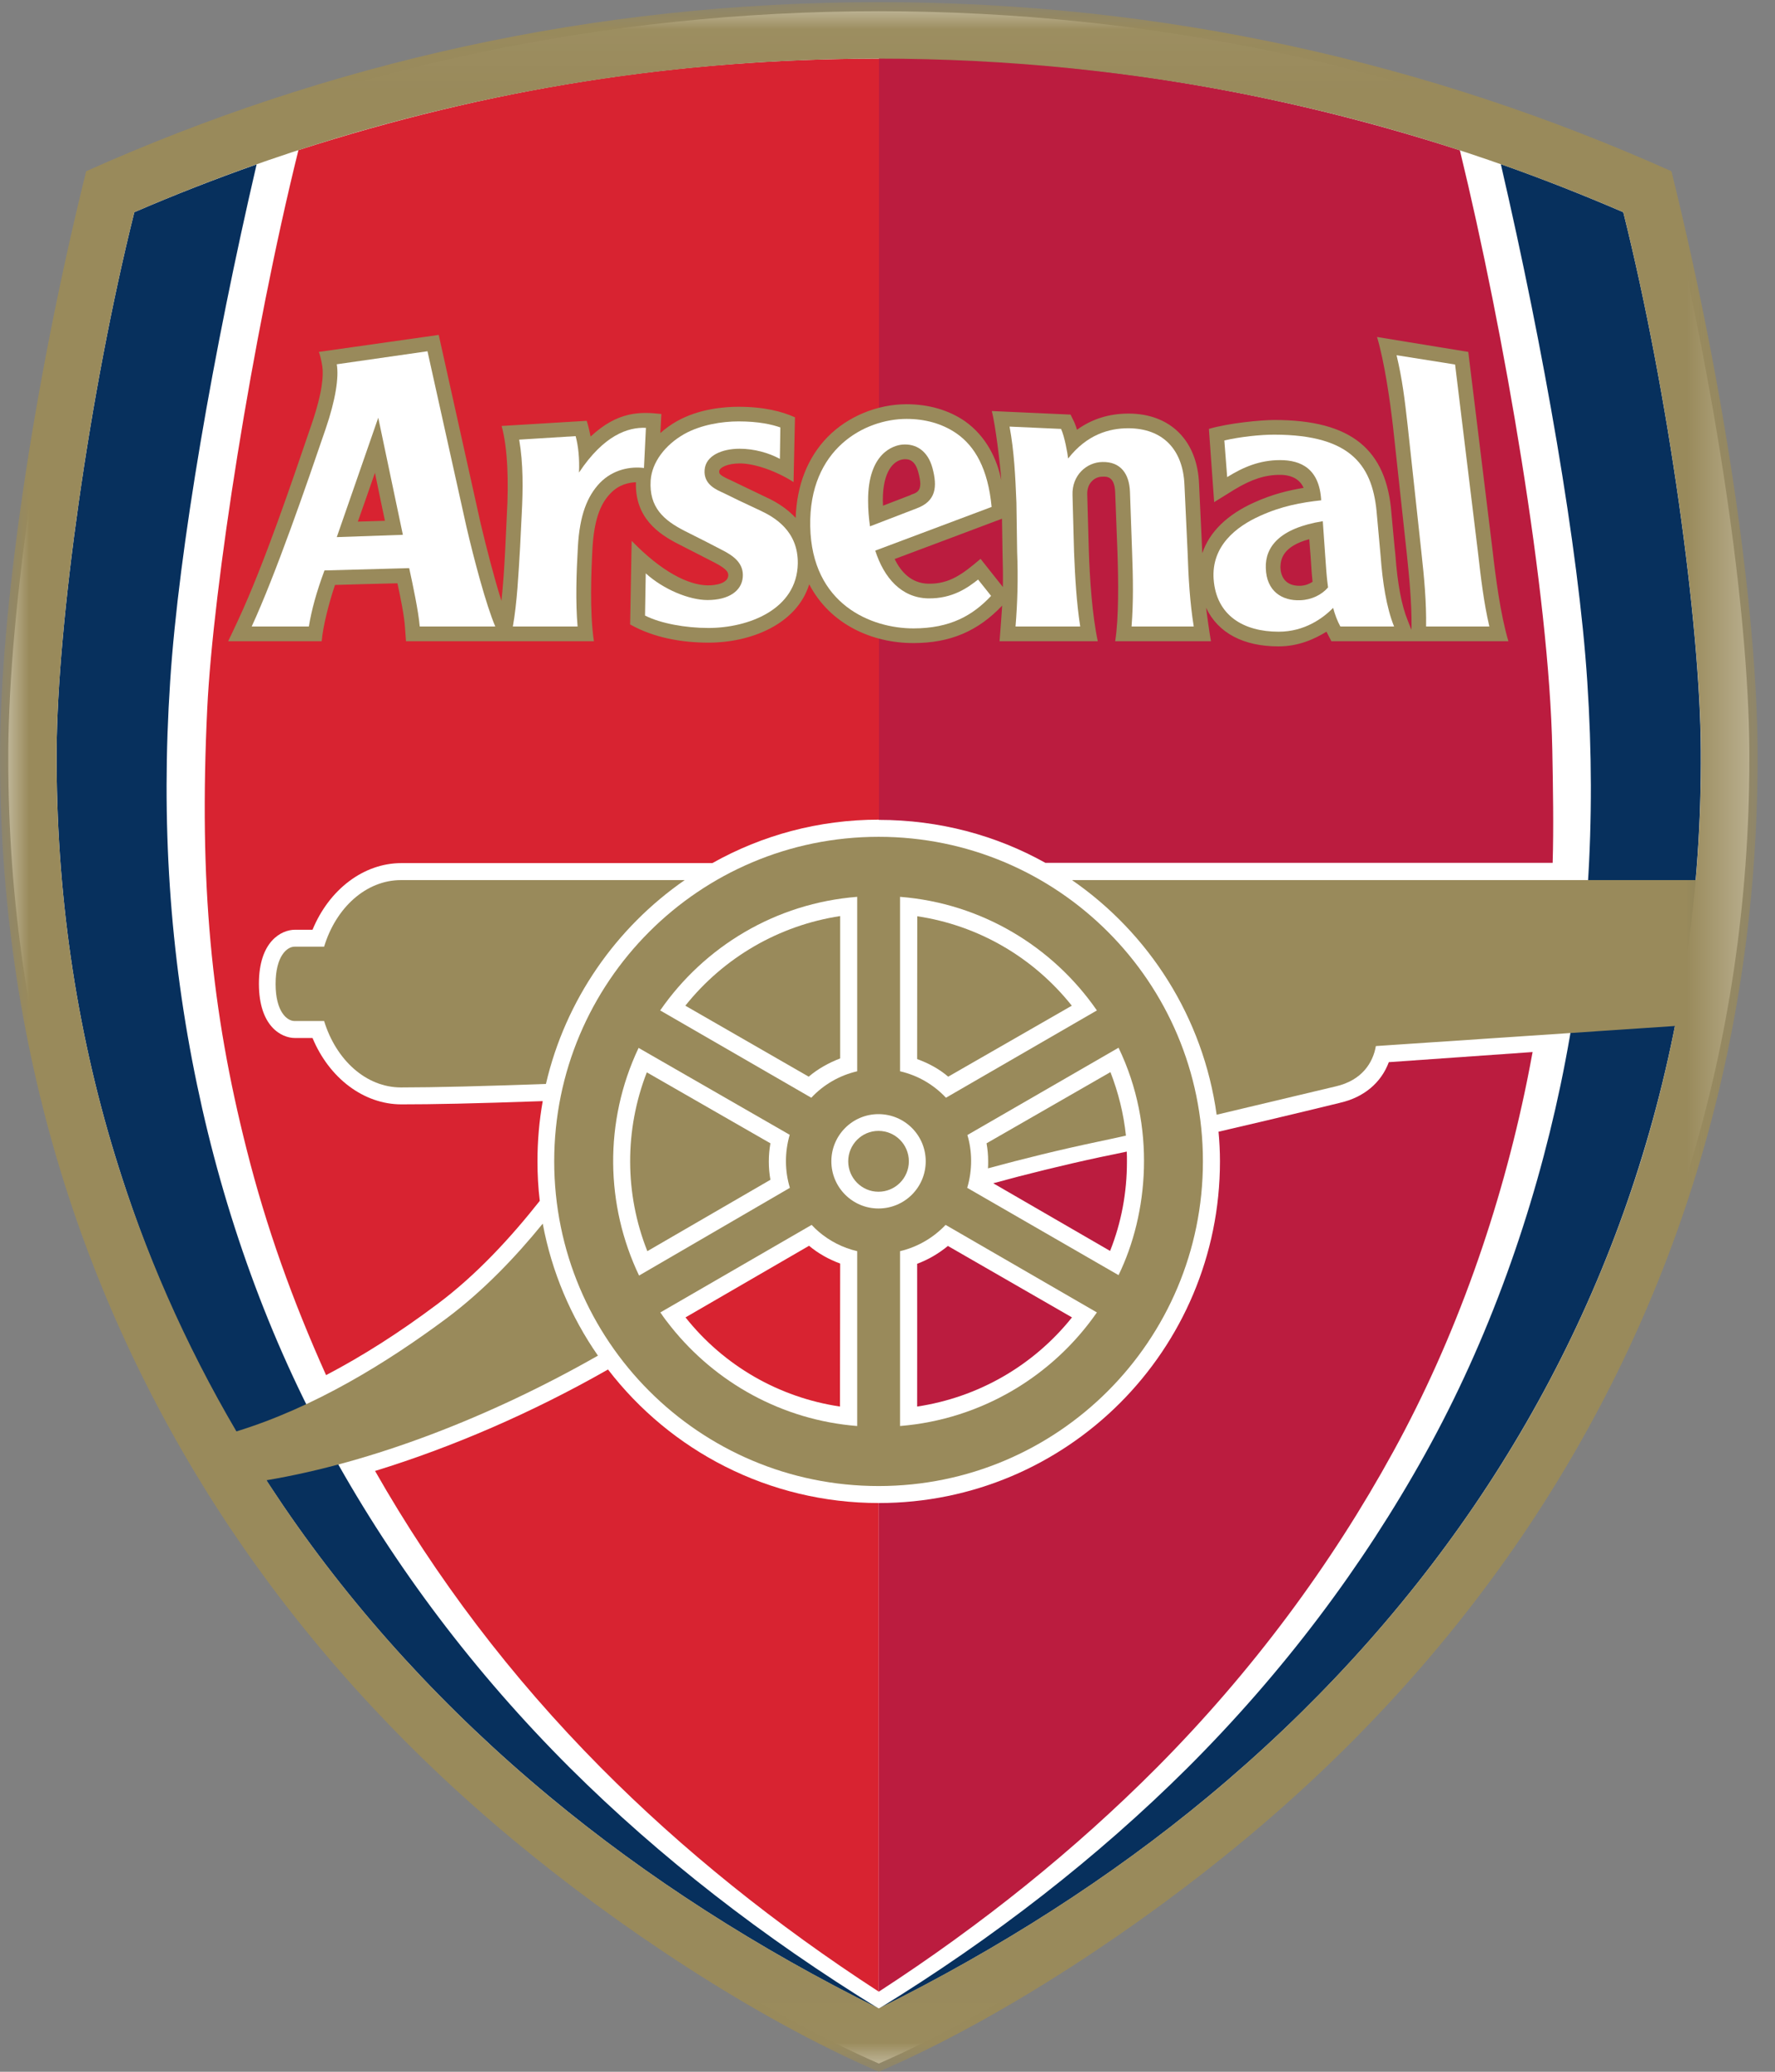 <?xml version="1.0" encoding="UTF-8" standalone="no"?>
<svg width="30px" height="35px" viewBox="0 0 30 35" version="1.1" xmlns="http://www.w3.org/2000/svg" xmlns:xlink="http://www.w3.org/1999/xlink">
    <rect x="0" y="0" width="30" height="35" fill="#808080" stroke="none"/>
    <!-- Generator: Sketch 42 (36781) - http://www.bohemiancoding.com/sketch -->
    <title>arsenal_crest</title>
    <desc>Created with Sketch.</desc>
    <defs>
        <polygon id="path-1" points="0 34.984 29.706 34.984 29.706 0.036 0 0.036"></polygon>
    </defs>
    <g id="Page-1" stroke="none" stroke-width="1" fill="none" fill-rule="evenodd">
        <g id="group_info" transform="translate(-23, -454)">
            <g id="channels" transform="translate(0, 409)">
                <g transform="translate(16, 45)" id="arsenal">
                    <g>
                        <g id="arsenal_crest" transform="translate(7, 0)">
                            <path d="M14.853,0.19 C19.466,0.19 23.931,1.137 28.131,3.007 C29.002,6.56 29.551,10.263 29.566,12.689 L29.566,12.822 C29.566,15.214 29.221,17.549 28.541,19.77 C27.876,21.951 26.881,24.017 25.591,25.913 C24.32,27.777 22.755,29.487 20.937,30.993 C19.006,32.598 16.739,34.038 14.853,34.861 C12.97,34.038 10.7,32.598 8.769,30.993 C6.951,29.487 5.386,27.777 4.115,25.913 C2.825,24.017 1.83,21.951 1.165,19.77 C0.485,17.549 0.14,15.214 0.14,12.822 L0.14,12.689 C0.155,10.263 0.704,6.56 1.575,3.007 C5.775,1.137 10.24,0.19 14.853,0.19" id="Fill-1" fill="#FFFFFF"></path>
                            <path d="M14.853,13.851 C15.875,13.851 16.837,14.112 17.669,14.577 L26.242,14.577 C26.26,13.979 26.248,13.305 26.236,12.668 C26.186,10.046 25.422,5.613 24.674,2.539 C21.635,1.557 18.373,0.98 14.856,0.98" id="Fill-2" fill="#BB1C3F"></path>
                            <path d="M14.856,0.991 C11.416,0.991 8.252,1.504 5.044,2.536 C4.254,5.721 3.601,9.938 3.503,11.966 C3.36,14.931 3.574,17.074 4.168,19.416 C4.501,20.738 4.947,21.976 5.511,23.231 C6.12,22.913 6.753,22.511 7.391,22.032 C8.062,21.532 8.645,20.892 9.123,20.287 C9.096,20.067 9.084,19.843 9.084,19.619 C9.084,19.273 9.114,18.93 9.173,18.602 C7.988,18.644 7.314,18.657 6.785,18.657 C6.146,18.657 5.564,18.213 5.282,17.536 L4.985,17.536 C4.759,17.536 4.376,17.343 4.376,16.619 C4.376,15.899 4.759,15.707 4.985,15.707 L5.282,15.707 C5.564,15.025 6.146,14.581 6.785,14.581 L12.04,14.581 C12.875,14.112 13.834,13.847 14.856,13.847" id="Fill-3" fill="#D82331"></path>
                            <path d="M9.634,29.867 C8.015,28.252 6.675,26.469 5.618,24.563 C4.542,22.633 3.779,20.479 3.331,18.329 C2.867,16.116 2.719,13.882 2.876,11.511 C3.021,9.28 3.61,5.903 4.337,2.777 C3.642,3.022 2.95,3.291 2.27,3.585 C1.504,6.654 0.969,10.553 0.957,12.682 C0.945,15.057 1.281,17.357 1.943,19.518 C2.638,21.787 3.556,23.633 4.789,25.441 C6.016,27.241 7.531,28.895 9.289,30.353 C10.935,31.721 12.809,32.919 14.853,33.934 C14.85,33.934 14.853,33.93 14.853,33.934 C12.907,32.738 11.149,31.374 9.634,29.867" id="Fill-4" fill="#07305D"></path>
                            <path d="M20.069,29.867 C21.688,28.252 23.028,26.469 24.085,24.567 C25.161,22.633 25.924,20.479 26.376,18.329 C26.839,16.116 26.984,13.882 26.827,11.511 C26.682,9.28 26.091,5.899 25.366,2.773 C26.061,3.018 26.753,3.291 27.436,3.585 C28.202,6.654 28.737,10.553 28.746,12.682 C28.761,15.057 28.422,17.357 27.76,19.518 C27.118,21.623 26.159,23.612 24.914,25.441 C23.688,27.241 22.176,28.895 20.414,30.356 C18.771,31.721 16.894,32.919 14.853,33.934 C16.796,32.742 18.554,31.374 20.069,29.867" id="Fill-5" fill="#07305D"></path>
                            <path d="M14.85,14.137 C11.82,14.137 9.367,16.591 9.367,19.619 C9.367,22.651 11.82,25.105 14.85,25.105 C17.877,25.105 20.331,22.651 20.331,19.619 C20.331,16.591 17.877,14.137 14.85,14.137" id="Fill-6" fill="#998A5B"></path>
                            <path d="M14.853,25.392 C12.99,25.392 11.33,24.507 10.276,23.136 C8.986,23.871 7.635,24.452 6.339,24.85 C7.362,26.647 8.63,28.325 10.157,29.864 C11.535,31.252 13.112,32.518 14.853,33.647" id="Fill-7" fill="#D82331"></path>
                            <g id="Group-11">
                                <mask id="mask-2" fill="white">
                                    <use xlink:href="#path-1"></use>
                                </mask>
                                <g id="Clip-9"></g>
                                <path d="M6.779,18.371 C6.185,18.371 5.68,17.906 5.478,17.249 L4.979,17.249 C4.851,17.249 4.658,17.092 4.658,16.623 C4.658,16.151 4.851,15.993 4.979,15.993 L5.478,15.993 C5.677,15.336 6.185,14.868 6.779,14.868 L11.573,14.868 C10.412,15.672 9.557,16.892 9.227,18.312 C8.167,18.35 7.349,18.371 6.779,18.371" id="Fill-8" fill="#998A5B" mask="url(#mask-2)"></path>
                                <path d="M28.25,2.893 C24.178,1.071 19.695,0.036 14.853,0.036 C10.011,0.036 5.528,1.071 1.456,2.893 C0.517,6.697 0.012,10.382 0,12.675 C-0.012,15.13 0.333,17.525 1.028,19.797 C1.699,21.989 2.701,24.07 3.999,25.976 C5.276,27.85 6.85,29.57 8.68,31.087 C10.4,32.518 12.729,34.083 14.853,35 C16.977,34.083 19.306,32.518 21.026,31.087 C22.856,29.57 24.43,27.85 25.707,25.976 C27.006,24.07 28.007,21.989 28.678,19.797 C29.373,17.525 29.718,15.13 29.706,12.675 C29.694,10.382 29.189,6.697 28.25,2.893 Z M24.917,25.437 C23.69,27.238 22.176,28.892 20.417,30.353 C18.771,31.717 16.894,32.919 14.853,33.93 C12.809,32.919 10.935,31.717 9.289,30.353 C7.531,28.892 6.016,27.238 4.789,25.437 C4.694,25.298 4.599,25.151 4.504,25.007 C6.295,24.706 8.276,23.944 10.106,22.902 C9.649,22.245 9.325,21.489 9.173,20.672 C8.716,21.234 8.169,21.808 7.546,22.273 C6.535,23.025 5.315,23.776 3.996,24.182 C3.131,22.71 2.442,21.147 1.943,19.518 C1.281,17.354 0.945,15.057 0.957,12.682 C0.969,10.549 1.504,6.654 2.27,3.585 C6.251,1.864 10.483,0.991 14.853,0.991 C19.223,0.991 23.456,1.864 27.436,3.585 C28.202,6.654 28.737,10.549 28.749,12.682 C28.752,13.417 28.723,14.147 28.66,14.868 L18.118,14.868 C19.422,15.769 20.336,17.189 20.563,18.832 L22.573,18.354 C23.022,18.252 23.206,17.951 23.254,17.672 L28.309,17.333 C28.164,18.074 27.98,18.804 27.763,19.518 C27.118,21.619 26.162,23.612 24.917,25.437 L24.917,25.437 Z" id="Fill-10" fill="#998A5B" mask="url(#mask-2)"></path>
                            </g>
                            <path d="M15.212,21.137 L15.212,24.091 C16.591,23.979 17.794,23.245 18.539,22.172 L15.982,20.693 C15.777,20.909 15.512,21.066 15.212,21.137" id="Fill-12" fill="#FFFFFF"></path>
                            <path d="M14.488,15.151 C13.107,15.259 11.903,15.993 11.158,17.07 L13.712,18.545 C13.917,18.326 14.185,18.168 14.488,18.098" id="Fill-13" fill="#FFFFFF"></path>
                            <path d="M14.847,18.822 C14.408,18.822 14.051,19.179 14.051,19.619 C14.051,20.059 14.408,20.416 14.847,20.416 C15.29,20.416 15.646,20.059 15.646,19.619 C15.646,19.179 15.29,18.822 14.847,18.822" id="Fill-14" fill="#FFFFFF"></path>
                            <path d="M15.212,15.151 L15.212,18.098 C15.516,18.168 15.783,18.326 15.988,18.545 L18.539,17.07 C17.797,15.997 16.594,15.259 15.212,15.151" id="Fill-15" fill="#FFFFFF"></path>
                            <path d="M14.488,21.137 C14.244,21.081 14.021,20.965 13.837,20.808 C13.795,20.773 13.757,20.734 13.718,20.693 L11.161,22.172 C11.217,22.256 11.279,22.339 11.345,22.42 C12.096,23.357 13.216,23.99 14.488,24.091" id="Fill-16" fill="#FFFFFF"></path>
                            <path d="M16.347,20.067 L18.905,21.542 C19.407,20.511 19.547,19.032 18.905,17.7 L16.35,19.175 C16.431,19.441 16.439,19.762 16.347,20.067" id="Fill-17" fill="#FFFFFF"></path>
                            <path d="M11.583,16.99 L13.668,18.189 C13.825,18.056 14.007,17.955 14.2,17.881 L14.2,15.476 C13.169,15.633 12.236,16.172 11.583,16.99" id="Fill-18" fill="#998A5B"></path>
                            <path d="M15.503,15.479 L15.501,17.892 C15.694,17.962 15.869,18.056 16.026,18.189 L18.115,16.99 C17.464,16.172 16.534,15.633 15.503,15.479" id="Fill-19" fill="#998A5B"></path>
                            <path d="M19.03,19.185 C18.991,18.815 18.902,18.458 18.768,18.112 L16.674,19.315 C16.692,19.416 16.701,19.514 16.701,19.616 C16.701,19.658 16.701,19.7 16.698,19.738 C17.289,19.577 17.91,19.424 18.542,19.291 C18.694,19.259 18.857,19.224 19.03,19.185" id="Fill-20" fill="#998A5B"></path>
                            <path d="M14.853,33.647 C16.594,32.518 18.174,31.245 19.553,29.86 C21.168,28.234 22.499,26.437 23.548,24.524 C24.614,22.584 25.368,20.423 25.808,18.266 C25.841,18.098 25.874,17.937 25.903,17.773 L23.473,17.944 C23.346,18.287 23.055,18.539 22.648,18.63 L22.651,18.63 C22.636,18.633 21.745,18.853 20.595,19.119 C20.61,19.283 20.619,19.451 20.619,19.619 C20.619,22.808 18.038,25.392 14.853,25.392" id="Fill-21" fill="#BB1C3F"></path>
                            <path d="M15.361,19.619 C15.361,19.336 15.132,19.105 14.847,19.105 C14.565,19.105 14.336,19.336 14.336,19.619 C14.336,19.902 14.565,20.133 14.847,20.133 C15.132,20.133 15.361,19.902 15.361,19.619" id="Fill-22" fill="#998A5B"></path>
                            <path d="M15.501,23.762 C16.529,23.608 17.464,23.074 18.118,22.256 L16.021,21.049 C15.863,21.178 15.691,21.28 15.501,21.35 C15.501,21.35 15.503,23.762 15.501,23.762" id="Fill-23" fill="#BB1C3F"></path>
                            <path d="M11.586,22.256 L13.674,21.046 C13.832,21.178 14.009,21.276 14.2,21.346 L14.197,23.762 C13.166,23.608 12.236,23.074 11.586,22.256" id="Fill-24" fill="#D82331"></path>
                            <path d="M19.047,19.623 C19.047,19.567 19.047,19.511 19.044,19.455 C18.887,19.487 18.735,19.521 18.593,19.549 C17.954,19.686 17.337,19.839 16.787,19.99 L18.762,21.133 C18.953,20.654 19.047,20.147 19.047,19.623" id="Fill-25" fill="#BB1C3F"></path>
                            <path d="M10.793,17.703 C10.201,18.954 10.237,20.367 10.801,21.549 L13.35,20.067 C13.263,19.78 13.261,19.469 13.347,19.171" id="Fill-26" fill="#FFFFFF"></path>
                            <path d="M10.941,21.137 L13.021,19.931 C12.985,19.728 12.985,19.518 13.021,19.315 L10.932,18.116 C10.555,19.087 10.555,20.165 10.941,21.137" id="Fill-27" fill="#998A5B"></path>
                            <path d="M16.938,10.231 C16.932,10.343 16.903,10.721 16.894,10.833 L18.554,10.833 C18.459,10.389 18.418,9.773 18.403,9.312 C18.403,9.316 18.376,8.354 18.376,8.354 C18.373,8.263 18.4,8.186 18.45,8.134 C18.498,8.081 18.563,8.053 18.632,8.053 C18.709,8.049 18.839,8.049 18.848,8.319 L18.887,9.34 C18.902,9.798 18.911,10.441 18.848,10.833 L20.467,10.833 C20.441,10.693 20.396,10.361 20.384,10.267 C20.589,10.7 21.023,10.92 21.608,10.92 C21.952,10.92 22.22,10.794 22.419,10.672 C22.425,10.686 22.502,10.833 22.502,10.833 L25.494,10.833 C25.36,10.382 25.279,9.759 25.226,9.294 L24.816,5.945 L23.274,5.693 C23.399,6.113 23.492,6.756 23.545,7.217 L23.777,9.357 C23.818,9.749 23.86,10.165 23.857,10.588 L23.854,10.64 L23.794,10.486 C23.688,10.228 23.619,9.861 23.583,9.364 C23.58,9.361 23.518,8.679 23.518,8.679 C23.438,7.592 22.838,7.095 21.54,7.095 C21.317,7.095 20.764,7.147 20.432,7.246 L20.521,8.483 L20.865,8.27 C21.15,8.098 21.379,8.022 21.632,8.022 C21.837,8.022 21.971,8.102 22.033,8.242 C21.777,8.284 21.504,8.35 21.201,8.487 C20.741,8.693 20.441,8.987 20.322,9.343 C20.322,9.333 20.319,9.322 20.319,9.312 L20.266,8.179 C20.239,7.445 19.781,6.987 19.074,6.987 C18.747,6.987 18.456,7.077 18.203,7.26 C18.189,7.214 18.174,7.172 18.159,7.137 L18.094,7.004 L16.763,6.944 C16.825,7.183 16.906,7.85 16.923,8.113 C16.852,7.752 16.665,7.368 16.309,7.116 C16.035,6.927 15.694,6.829 15.322,6.829 C14.826,6.829 14.327,7.036 13.988,7.382 C13.65,7.728 13.466,8.197 13.448,8.749 C13.32,8.612 13.154,8.493 12.946,8.399 L12.334,8.105 L12.304,8.092 C12.159,8.022 12.153,8.001 12.156,7.959 C12.162,7.896 12.302,7.829 12.503,7.829 C12.753,7.829 13.118,7.956 13.412,8.144 L13.436,7.05 C13.219,6.952 12.916,6.872 12.48,6.872 C12.254,6.872 11.817,6.903 11.44,7.116 C11.336,7.175 11.244,7.242 11.161,7.316 L11.178,6.994 C10.822,6.955 10.445,6.944 9.982,7.375 C9.976,7.343 9.946,7.196 9.916,7.109 L8.478,7.196 C8.585,7.581 8.597,8.165 8.567,8.686 L8.541,9.235 C8.541,9.231 8.538,9.298 8.538,9.298 C8.523,9.584 8.505,9.874 8.475,10.151 C8.357,9.781 8.226,9.273 8.125,8.85 L7.415,5.658 L5.389,5.945 C5.407,5.987 5.433,6.092 5.448,6.193 C5.466,6.326 5.46,6.602 5.267,7.165 C4.943,8.113 4.474,9.511 4.025,10.476 C3.963,10.612 3.856,10.833 3.856,10.833 L5.437,10.833 C5.457,10.584 5.561,10.179 5.662,9.882 C5.879,9.874 6.452,9.861 6.717,9.854 C6.767,10.081 6.833,10.406 6.845,10.599 L6.862,10.833 L10.038,10.833 C9.963,10.336 9.993,9.644 10.014,9.256 C10.041,8.812 10.133,8.525 10.317,8.336 C10.459,8.186 10.629,8.151 10.748,8.147 C10.73,8.742 11.122,9.018 11.469,9.193 L12.09,9.511 C12.313,9.627 12.31,9.686 12.308,9.728 C12.298,9.847 12.117,9.892 11.954,9.889 C11.63,9.882 11.181,9.658 10.676,9.137 L10.65,10.549 C11.051,10.777 11.535,10.857 11.974,10.857 C12.697,10.857 13.469,10.542 13.677,9.871 C14.03,10.549 14.74,10.864 15.438,10.864 C16.062,10.864 16.531,10.661 16.938,10.231 Z M6.048,8.812 C6.132,8.578 6.197,8.389 6.337,7.987 C6.419,8.389 6.464,8.599 6.506,8.798 C6.331,8.805 6.251,8.805 6.048,8.812 Z M14.921,8.458 L14.921,8.448 C14.921,7.966 15.1,7.777 15.272,7.759 C15.322,7.756 15.456,7.742 15.518,7.969 C15.542,8.057 15.554,8.123 15.554,8.172 C15.554,8.304 15.483,8.329 15.399,8.357 L15.397,8.361 C15.397,8.361 15.15,8.455 14.924,8.543 C14.924,8.514 14.921,8.487 14.921,8.458 Z M16.573,9.441 C16.273,9.696 16.05,9.868 15.688,9.861 C15.402,9.854 15.227,9.662 15.121,9.444 C15.432,9.329 16.6,8.889 16.935,8.763 C16.938,9.008 16.944,9.336 16.944,9.336 L16.944,9.34 C16.95,9.536 16.953,9.724 16.95,9.91 L16.95,9.917 L16.573,9.441 Z M21.982,9.896 C21.706,9.906 21.644,9.717 21.641,9.581 C21.644,9.441 21.688,9.228 22.128,9.109 C22.14,9.259 22.152,9.409 22.152,9.409 L22.161,9.546 C22.167,9.644 22.173,9.731 22.184,9.829 C22.125,9.868 22.059,9.892 21.982,9.896 L21.982,9.896 Z" id="Fill-28" fill="#998A5B"></path>
                            <path d="M13.189,7.221 C13.05,7.172 12.824,7.119 12.483,7.119 C12.203,7.119 11.847,7.175 11.564,7.333 C11.244,7.515 11.018,7.808 10.997,8.116 C10.968,8.574 11.22,8.791 11.579,8.973 C11.823,9.095 12.058,9.214 12.203,9.291 C12.403,9.392 12.572,9.518 12.554,9.749 C12.536,9.98 12.322,10.137 11.957,10.137 C11.651,10.137 11.214,9.959 10.914,9.686 L10.902,10.399 C11.161,10.532 11.589,10.609 11.972,10.609 C12.643,10.609 13.469,10.301 13.484,9.521 C13.492,8.966 13.086,8.735 12.845,8.623 C12.601,8.511 12.349,8.389 12.23,8.329 C12.117,8.277 11.888,8.189 11.909,7.938 C11.927,7.696 12.203,7.581 12.5,7.581 C12.75,7.581 12.993,7.651 13.181,7.752" id="Fill-29" fill="#FFFFFF"></path>
                            <path d="M7.225,5.934 L5.692,6.154 C5.73,6.375 5.671,6.756 5.505,7.242 C5.184,8.182 4.664,9.693 4.254,10.584 L5.22,10.584 C5.267,10.301 5.347,10.007 5.484,9.637 L6.916,9.598 C6.978,9.882 7.073,10.329 7.094,10.584 L8.371,10.584 C8.214,10.217 8.009,9.438 7.884,8.902 L7.225,5.934 Z M5.692,9.074 L6.393,7.057 L6.809,9.035 L5.692,9.074 Z" id="Fill-30" fill="#FFFFFF"></path>
                            <path d="M10.917,7.228 L10.884,7.906 C10.659,7.878 10.362,7.927 10.136,8.161 C9.928,8.382 9.797,8.697 9.767,9.239 C9.741,9.686 9.726,10.172 9.762,10.584 L8.668,10.584 C8.74,10.179 8.763,9.696 8.79,9.249 L8.817,8.7 C8.841,8.256 8.844,7.833 8.775,7.427 L9.729,7.368 C9.773,7.529 9.797,7.746 9.786,7.983 C10.204,7.354 10.611,7.214 10.917,7.228" id="Fill-31" fill="#FFFFFF"></path>
                            <path d="M24.593,6.158 L23.604,6.001 C23.702,6.413 23.741,6.742 23.791,7.186 L24.023,9.326 C24.073,9.773 24.109,10.179 24.103,10.584 L25.172,10.584 C25.078,10.179 25.03,9.773 24.979,9.326" id="Fill-32" fill="#FFFFFF"></path>
                            <path d="M20.176,10.584 C20.111,10.179 20.087,9.773 20.072,9.326 L20.019,8.193 C19.995,7.592 19.651,7.235 19.068,7.235 C18.751,7.235 18.373,7.337 18.053,7.746 C18.043,7.658 17.993,7.372 17.933,7.246 L17.063,7.207 C17.141,7.627 17.161,8.049 17.179,8.493 L17.191,9.326 C17.209,9.773 17.197,10.179 17.164,10.584 L18.257,10.584 C18.195,10.179 18.171,9.773 18.153,9.326 L18.127,8.364 C18.115,8.025 18.37,7.808 18.632,7.805 C18.938,7.798 19.086,8.001 19.098,8.308 L19.134,9.326 C19.151,9.773 19.157,10.179 19.125,10.584" id="Fill-33" fill="#FFFFFF"></path>
                            <path d="M23.562,10.584 C23.432,10.263 23.367,9.833 23.334,9.389 L23.272,8.703 C23.209,7.896 22.871,7.343 21.534,7.343 C21.302,7.343 20.966,7.378 20.693,7.441 L20.741,8.06 C21.011,7.892 21.29,7.773 21.635,7.773 C21.991,7.773 22.3,7.92 22.33,8.452 C21.986,8.49 21.661,8.55 21.299,8.714 C20.892,8.896 20.473,9.224 20.512,9.784 C20.557,10.403 21.023,10.672 21.611,10.672 C22.053,10.672 22.363,10.441 22.532,10.27 C22.561,10.382 22.606,10.497 22.654,10.584 L23.562,10.584 Z M21.979,10.14 C21.671,10.154 21.403,9.99 21.394,9.595 C21.382,9.239 21.626,8.923 22.357,8.805 L22.398,9.389 C22.413,9.588 22.419,9.731 22.446,9.924 C22.339,10.049 22.167,10.133 21.979,10.14 L21.979,10.14 Z" id="Fill-34" fill="#FFFFFF"></path>
                            <path d="M16.166,7.322 C15.922,7.154 15.631,7.077 15.322,7.077 C14.615,7.077 13.668,7.581 13.694,8.892 C13.718,10.214 14.728,10.616 15.438,10.616 C16.062,10.616 16.442,10.396 16.751,10.067 L16.531,9.791 C16.365,9.92 16.107,10.116 15.685,10.109 C15.236,10.098 14.942,9.766 14.793,9.302 L16.76,8.564 C16.698,7.917 16.478,7.539 16.166,7.322 Z M15.486,8.591 L14.704,8.892 C14.684,8.753 14.672,8.606 14.672,8.458 C14.669,7.648 15.106,7.525 15.248,7.511 C15.489,7.49 15.682,7.623 15.759,7.903 C15.845,8.221 15.824,8.469 15.486,8.591 L15.486,8.591 Z" id="Fill-35" fill="#FFFFFF"></path>
                        </g>
                    </g>
                </g>
            </g>
        </g>
    </g>
</svg>